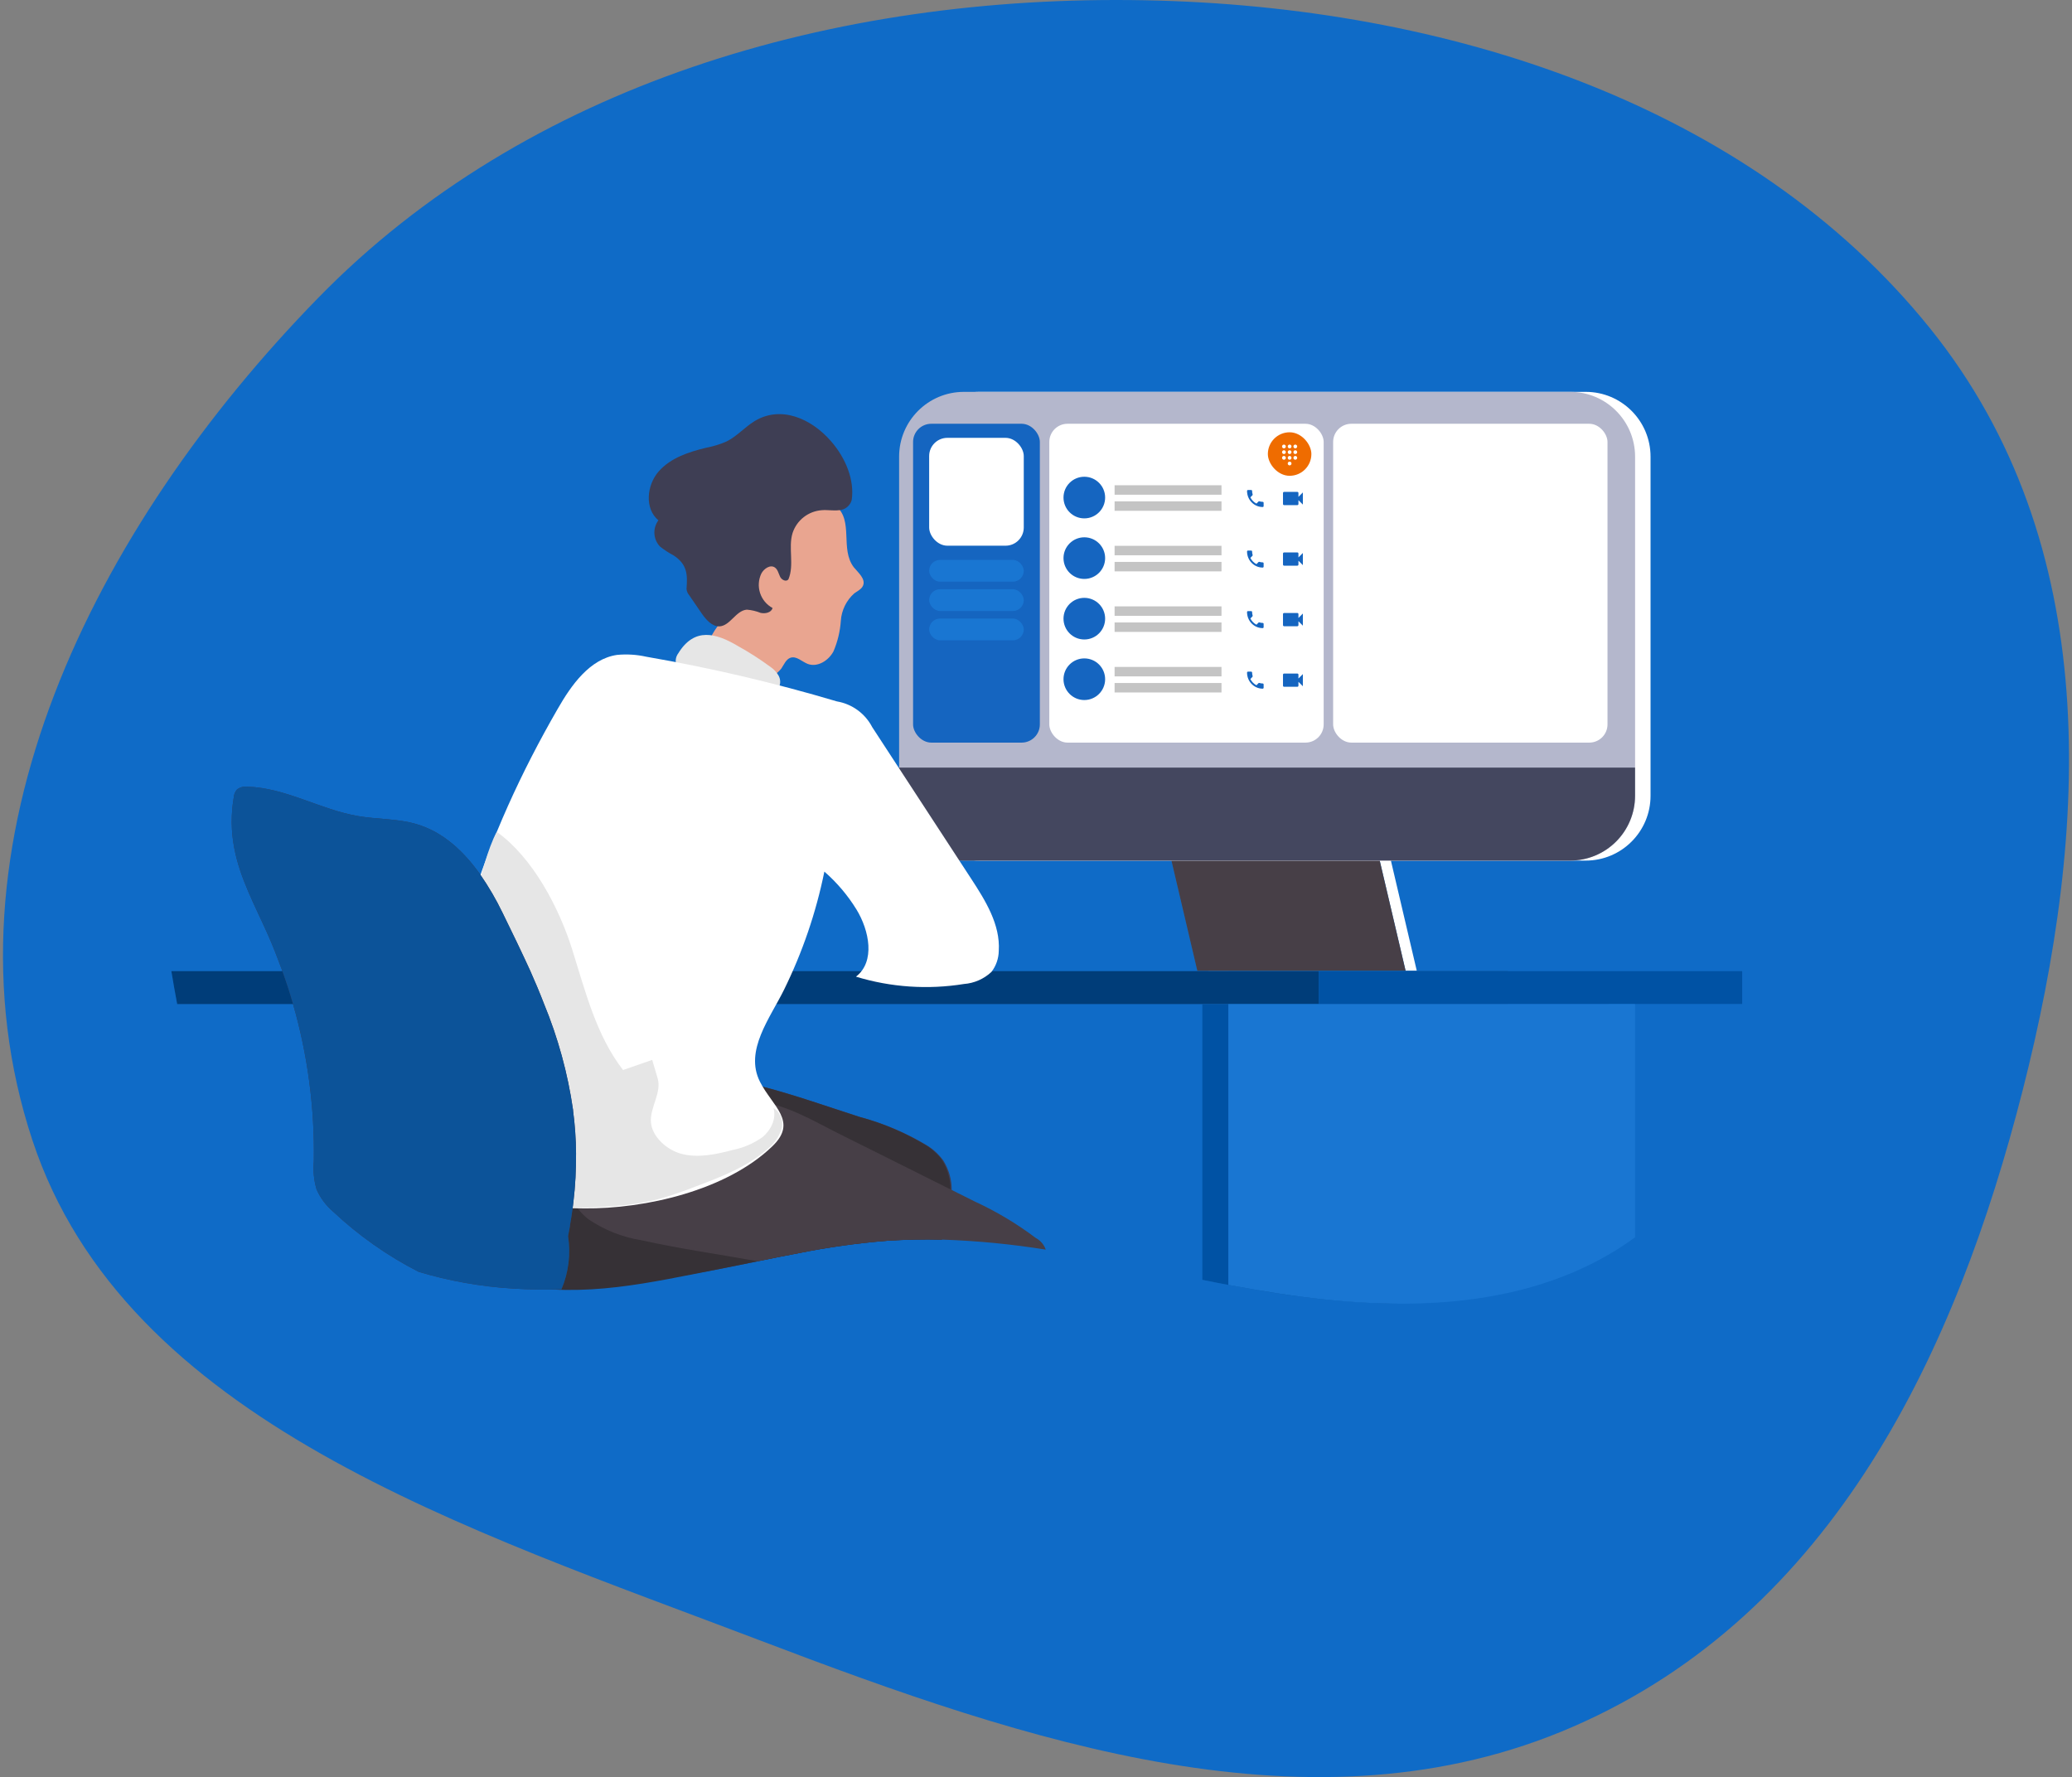 <svg width="569" height="488" viewBox="0 0 569 488" fill="none" xmlns="http://www.w3.org/2000/svg">
<rect x="0" y="0" width="569" height="488" fill="#808080" stroke="none"/>
<path fill-rule="evenodd" clip-rule="evenodd" d="M314.375 0.074C397.374 1.64 480.512 28.68 530.003 90.147C577.754 149.455 573.778 227.567 555.438 299.475C537.29 370.632 503.725 442.874 432.07 474.123C360.88 505.169 281.773 478.273 208.981 450.566C128.08 419.772 34.337 390.262 8.874 313.038C-17.934 231.734 25.736 144.95 87.387 81.792C144.562 23.221 228.938 -1.539 314.375 0.074Z" fill="#0F6BC7"/>
<path d="M441.853 275.728V339.778C440.09 341.07 438.277 342.292 436.413 343.442C419.802 353.63 400.673 357.559 381.066 357.962C368.779 357.599 356.537 356.311 344.444 354.109L337.317 352.849C334.936 352.434 332.544 351.93 330.164 351.452V275.728H441.853Z" fill="#1976D2"/>
<path d="M441.853 275.728V339.778C440.09 341.07 438.277 342.292 436.413 343.442C419.802 353.63 400.673 357.559 381.066 357.962C368.779 357.599 356.537 356.311 344.444 354.109L337.317 352.849C334.936 352.434 332.544 351.93 330.164 351.452V275.728H441.853Z" fill="#0052A4"/>
<path d="M389.087 266.661H331.889L321.487 222.371H378.685L389.087 266.661Z" fill="white"/>
<path d="M386.015 266.661H328.816L318.414 222.371H375.613L386.015 266.661Z" fill="#1976D2"/>
<path d="M386.015 266.661H328.816L318.414 222.371H375.613L386.015 266.661Z" fill="#473F47"/>
<path d="M435.468 107.608H268.948C259.12 107.608 251.153 115.575 251.153 125.403V218.53C251.153 228.357 259.12 236.324 268.948 236.324H435.468C445.296 236.324 453.263 228.357 453.263 218.53V125.403C453.263 115.575 445.296 107.608 435.468 107.608Z" fill="white"/>
<path d="M431.224 107.608H264.704C254.876 107.608 246.909 115.575 246.909 125.403V218.53C246.909 228.357 254.876 236.324 264.704 236.324H431.224C441.052 236.324 449.019 228.357 449.019 218.53V125.403C449.019 115.575 441.052 107.608 431.224 107.608Z" fill="#B4B7CC"/>
<path d="M449.006 210.785V218.517C449.006 223.236 447.131 227.762 443.794 231.099C440.457 234.437 435.931 236.311 431.212 236.311H264.691C259.972 236.311 255.446 234.437 252.109 231.099C248.772 227.762 246.897 223.236 246.897 218.517V210.785H449.006Z" fill="#44475F"/>
<path d="M261.354 326.819C261.453 331.483 260.561 336.115 258.734 340.407H258.52C253.596 340.269 248.66 340.407 243.723 340.709C235.511 341.365 227.344 342.509 219.267 344.135C215.489 344.827 211.812 345.596 208.097 346.351C204.382 347.107 200.994 347.812 197.431 348.505C190.668 349.764 184.17 350.96 177.873 351.867C169.69 348.408 162.377 343.173 156.465 336.541C155.822 335.823 155.205 335.093 154.601 334.35C153.833 333.38 153.102 332.373 152.422 331.315C150.369 328.365 149.037 324.975 148.531 321.417C148.367 319.973 148.418 318.513 148.682 317.085C149.626 312.135 153.241 308.194 157.321 305.159C157.762 304.831 158.202 304.504 158.656 304.202C167.644 297.968 178.416 294.83 189.346 295.26C190.252 295.26 191.172 295.336 192.078 295.399C197.935 295.857 203.736 296.86 209.407 298.396C218.373 300.688 227.327 303.899 236.18 306.733C242.735 308.483 249.006 311.159 254.805 314.679C256.467 315.75 257.915 317.121 259.075 318.722C260.585 321.151 261.376 323.959 261.354 326.819Z" fill="#3E3E54"/>
<path d="M258.52 340.407C253.596 340.269 248.66 340.407 243.723 340.71C235.511 341.365 227.344 342.509 219.267 344.135C215.489 344.828 211.812 345.596 208.097 346.351C204.382 347.107 200.994 347.812 197.43 348.505C178.364 352.22 160.734 356.489 141.113 352.837C139.947 352.7 138.825 352.309 137.827 351.691C136.645 350.66 135.813 349.287 135.446 347.762C132.711 339.141 133.447 329.793 137.499 321.706C142.285 312.274 149.878 308.534 158.757 304.076C168.995 298.887 177.646 294.971 189.446 295.26C190.353 295.26 191.272 295.336 192.179 295.399C198.001 295.874 203.767 296.877 209.407 298.396C218.222 300.688 227.125 303.862 235.853 306.67C242.409 308.415 248.681 311.091 254.478 314.616C256.146 315.678 257.599 317.045 258.76 318.646C260.245 321.062 261.026 323.845 261.014 326.681C261.178 331.382 260.328 336.064 258.52 340.407Z" fill="#363136"/>
<path d="M287.183 343.153C277.767 341.64 268.266 340.723 258.735 340.407H258.52C253.596 340.269 248.66 340.407 243.723 340.709C235.511 341.365 227.344 342.509 219.267 344.135C215.489 344.827 211.812 345.596 208.097 346.351C197.456 344.45 186.688 342.913 176.161 340.583C170.921 339.755 165.931 337.772 161.552 334.778C160.443 333.908 159.449 332.901 158.593 331.781C158.206 331.28 157.853 330.754 157.535 330.207C156.185 328.014 155.535 325.462 155.671 322.89C155.713 322.207 155.831 321.531 156.024 320.875C157.47 317.098 160.18 313.938 163.693 311.934C169.025 308.092 175.303 305.775 181.853 305.234C186.248 304.995 190.668 305.876 195 305.637C198.904 305.423 201.599 303.257 205.075 302.741C207.718 302.427 210.397 302.663 212.945 303.433C218.902 305.071 225.048 308.647 229.72 310.989L261.203 326.706L261.442 326.819L267.739 329.967C273.646 332.69 279.244 336.038 284.437 339.954C285.723 340.635 286.704 341.778 287.183 343.153Z" fill="#473F47"/>
<path d="M414.072 266.661V275.728H48.654C48.087 272.706 47.546 269.683 47.054 266.674L414.072 266.661Z" fill="#1976D2"/>
<path d="M414.072 266.661V275.728H48.654C48.087 272.706 47.546 269.683 47.054 266.674L414.072 266.661Z" fill="#003D79"/>
<path d="M229.556 138.928C225.199 135.062 216.081 134.13 211.925 138.399C208.853 141.547 208.651 146.458 207.896 150.828C206.772 157.116 204.131 163.034 200.201 168.068C198.085 170.763 195.542 173.307 194.635 176.594C194.257 177.657 194.257 178.818 194.635 179.881C195.265 181.005 196.211 181.92 197.355 182.513C199.955 184.405 202.897 185.774 206.019 186.543C207.583 186.907 209.218 186.821 210.734 186.292C212.25 185.764 213.585 184.816 214.583 183.558C215.313 182.475 215.842 181.04 217.101 180.611C218.738 180.095 220.212 181.682 221.799 182.311C224.481 183.332 227.554 181.405 228.889 178.861C230.022 176.205 230.703 173.379 230.904 170.499C231.092 167.593 232.417 164.878 234.593 162.943C235.462 162.301 236.57 161.822 236.999 160.827C237.767 158.989 235.739 157.314 234.48 155.79C230.614 150.753 234.493 143.046 229.556 138.928Z" fill="#E9A590"/>
<path d="M228.183 121.133C222.705 114.837 214.331 111.273 207.178 115.668C204.483 117.33 202.342 119.836 199.508 121.234C197.761 122.002 195.931 122.568 194.056 122.922C189.195 124.08 184.157 125.717 180.87 129.47C177.584 133.223 176.966 139.696 180.807 142.882C180.016 143.944 179.628 145.252 179.711 146.573C179.794 147.894 180.343 149.143 181.261 150.098C182.443 151.029 183.708 151.851 185.039 152.554C188.817 155.072 188.817 157.906 188.527 161.734C188.593 162.372 188.852 162.974 189.27 163.459L192.721 168.497C193.917 170.197 195.504 172.01 197.531 172.01C200.528 171.872 202.065 167.665 205.087 167.414C206.384 167.517 207.657 167.814 208.865 168.295C210.125 168.597 211.837 168.232 212.152 166.96C210.532 166.081 209.309 164.616 208.733 162.865C208.157 161.114 208.272 159.21 209.054 157.54C209.772 156.13 211.573 154.934 212.832 155.866C213.6 156.432 213.789 157.478 214.23 158.384C214.671 159.291 215.943 159.858 216.509 159.089C218.184 155.148 216.409 150.425 217.643 146.395C218.205 144.659 219.274 143.132 220.713 142.009C222.152 140.887 223.894 140.221 225.715 140.099C227.289 139.973 228.876 140.3 230.45 140.099C231.243 140.055 232.002 139.763 232.619 139.263C233.236 138.763 233.68 138.082 233.888 137.316C234.707 131.825 232.238 125.755 228.183 121.133Z" fill="#3E3E54"/>
<path d="M186.248 179.428C185.937 179.847 185.723 180.33 185.623 180.842C185.523 181.354 185.538 181.882 185.668 182.387C185.916 182.83 186.284 183.193 186.73 183.436C187.175 183.679 187.681 183.791 188.187 183.76C195.327 184.452 202.783 185.435 209.457 188.923C210.905 189.616 212.807 190.359 213.814 188.923C214.1 188.404 214.25 187.821 214.25 187.229C214.25 186.637 214.1 186.054 213.814 185.535C213.269 184.585 212.516 183.772 211.611 183.155C208.721 181.027 205.696 179.087 202.556 177.35C196.725 173.912 190.731 172.098 186.248 179.428Z" fill="#E6E6E6"/>
<path d="M208.689 297.036C212.089 303.811 219.217 307.942 212.089 314.78C199.496 326.907 177.244 331.995 160.381 331.831C149.047 331.73 137.398 329.136 128.52 322.134C125.798 320.172 123.672 317.496 122.375 314.402C121.732 312.364 121.393 310.242 121.367 308.105C119.138 268.336 133.243 229.171 153.14 194.678C156.918 188.079 161.955 180.951 169.436 179.843C172.136 179.582 174.861 179.752 177.508 180.347C195.175 183.406 212.647 187.501 229.833 192.613C231.887 192.96 233.833 193.78 235.516 195.008C237.199 196.237 238.573 197.839 239.53 199.69L266.719 241.336C270.648 247.356 274.728 253.929 274.275 261.095C274.251 263.197 273.544 265.235 272.26 266.9C270.193 268.834 267.526 270.003 264.704 270.212C254.798 271.81 244.658 271.121 235.059 268.197C240.424 264.079 238.736 255.529 235.198 249.748C232.801 245.856 229.829 242.349 226.382 239.346C224.094 250.594 220.37 261.501 215.3 271.799C211.522 279.506 204.369 288.498 208.689 297.036Z" fill="white"/>
<path d="M131.24 243.792C131.933 241.198 133.948 232.962 136.416 228.428C146.252 235.442 153.467 249.131 157.107 260.654C160.746 272.177 163.706 284.292 171.098 293.837L179.107 291.054L180.593 296.092C181.777 300.071 178.415 304.164 178.755 308.194C179.095 312.223 183.15 315.75 186.978 316.807C191.587 318.067 196.499 317.034 201.12 315.813C204.105 315.229 206.93 314.014 209.407 312.249C211.736 310.335 213.273 307.136 212.404 304.252C213.36 304.847 214.094 305.741 214.49 306.795C214.886 307.849 214.923 309.005 214.595 310.083C213.905 312.225 212.589 314.111 210.817 315.498C205.226 320.409 198.111 323.142 191.159 325.774C187.83 327.105 184.433 328.261 180.984 329.237C173.126 331.315 164.902 331.516 156.779 331.756C151.843 331.869 148.884 331.101 146.705 326.215C143.582 319.251 143.355 311.392 142.599 303.786C140.368 283.525 136.571 263.466 131.24 243.792Z" fill="#E6E6E6"/>
<path d="M158.19 316.757C158.19 318.923 158.14 321.127 158.039 323.369C157.925 325.598 157.724 327.877 157.447 330.207L157.258 331.73C157.044 333.317 156.805 334.917 156.515 336.541C156.502 336.599 156.502 336.659 156.515 336.717C156.351 337.612 156.175 338.518 155.999 339.438C156.766 344.381 156.138 349.44 154.185 354.046C149.697 354.201 145.204 354.13 140.723 353.832C131.986 353.304 123.34 351.765 114.957 349.248C106.392 344.865 98.486 339.298 91.471 332.713C89.531 331.056 87.987 328.986 86.95 326.655C86.199 324.138 85.938 321.501 86.182 318.885C86.431 304.296 84.508 289.751 80.477 275.728C79.608 272.681 78.626 269.658 77.555 266.674C76.296 263.286 75.037 259.949 73.538 256.599C70.088 248.829 65.906 241.248 64.332 232.899C63.451 228.328 63.4 223.635 64.181 219.046C64.221 218.23 64.531 217.45 65.063 216.83C65.463 216.51 65.923 216.274 66.417 216.138C66.91 216.002 67.427 215.967 67.934 216.036C78.437 216.326 87.983 222.333 98.359 224.108C103.686 225.015 109.215 224.776 114.391 226.312C121.758 228.478 127.425 233.868 131.895 240.165C134.206 243.505 136.252 247.021 138.016 250.68C140.71 256.158 143.229 261.397 145.571 266.497C146.932 269.558 148.203 272.567 149.349 275.552C153.228 284.932 155.923 294.759 157.371 304.806V304.995C157.889 308.895 158.163 312.823 158.19 316.757Z" fill="#3E3E54"/>
<path d="M158.19 316.757C158.19 318.923 158.14 321.127 158.039 323.369C157.925 325.598 157.724 327.877 157.447 330.207L157.258 331.73C157.044 333.317 156.805 334.917 156.515 336.541C156.502 336.599 156.502 336.659 156.515 336.717C156.351 337.612 156.175 338.518 155.999 339.438C156.766 344.381 156.138 349.44 154.185 354.046C149.697 354.201 145.204 354.13 140.723 353.832C131.986 353.304 123.34 351.765 114.957 349.248C106.392 344.865 98.486 339.298 91.471 332.713C89.531 331.056 87.987 328.986 86.95 326.655C86.199 324.138 85.938 321.501 86.182 318.885C86.431 304.296 84.508 289.751 80.477 275.728C79.608 272.681 78.626 269.658 77.555 266.674C76.296 263.286 75.037 259.949 73.538 256.599C70.088 248.829 65.906 241.248 64.332 232.899C63.451 228.328 63.4 223.635 64.181 219.046C64.221 218.23 64.531 217.45 65.063 216.83C65.463 216.51 65.923 216.274 66.417 216.138C66.91 216.002 67.427 215.967 67.934 216.036C78.437 216.326 87.983 222.333 98.359 224.108C103.686 225.015 109.215 224.776 114.391 226.312C121.758 228.478 127.425 233.868 131.895 240.165C134.206 243.505 136.252 247.021 138.016 250.68C140.71 256.158 143.229 261.397 145.571 266.497C146.932 269.558 148.203 272.567 149.349 275.552C153.228 284.932 155.923 294.759 157.371 304.806V304.995C157.889 308.895 158.163 312.823 158.19 316.757Z" fill="#0C5399"/>
<path d="M478.436 266.661H362.138V275.716H478.436V266.661Z" fill="#1976D2"/>
<path d="M478.436 266.661H362.138V275.716H478.436V266.661Z" fill="#0052A4"/>
<path d="M449.006 275.728V339.778C447.243 341.07 445.43 342.292 443.566 343.442C414.601 361.211 377.917 359.965 344.444 354.109L337.316 352.849V275.728H449.006Z" fill="#1976D2"/>
<rect x="250.743" y="116.369" width="34.814" height="87.555" rx="5" fill="#1565C0"/>
<rect x="288.155" y="116.369" width="75.344" height="87.555" rx="5" fill="white"/>
<rect x="366.097" y="116.369" width="75.344" height="87.555" rx="5" fill="white"/>
<rect x="255.159" y="120.235" width="25.981" height="29.618" rx="5" fill="white"/>
<rect x="255.159" y="153.751" width="25.981" height="5.976" rx="2.988" fill="#1976D2"/>
<rect x="255.159" y="161.805" width="25.981" height="5.976" rx="2.988" fill="#1976D2"/>
<rect x="255.159" y="169.859" width="25.981" height="5.976" rx="2.988" fill="#1976D2"/>
<circle cx="297.768" cy="136.634" r="5.716" fill="#1565C0"/>
<circle cx="297.768" cy="153.262" r="5.716" fill="#1565C0"/>
<circle cx="297.768" cy="169.889" r="5.716" fill="#1565C0"/>
<circle cx="297.768" cy="186.517" r="5.716" fill="#1565C0"/>
<rect x="306.082" y="133.256" width="29.358" height="2.598" fill="#C4C4C4"/>
<rect x="306.082" y="149.884" width="29.358" height="2.598" fill="#C4C4C4"/>
<rect x="306.082" y="166.512" width="29.358" height="2.598" fill="#C4C4C4"/>
<rect x="306.082" y="183.14" width="29.358" height="2.598" fill="#C4C4C4"/>
<rect x="306.082" y="137.673" width="29.358" height="2.598" fill="#C4C4C4"/>
<rect x="306.082" y="154.301" width="29.358" height="2.598" fill="#C4C4C4"/>
<rect x="306.082" y="170.929" width="29.358" height="2.598" fill="#C4C4C4"/>
<rect x="306.082" y="187.556" width="29.358" height="2.598" fill="#C4C4C4"/>
<rect x="348.171" y="118.707" width="11.951" height="11.951" rx="5.976" fill="#EF6C00"/>
<path d="M354.147 126.761C353.861 126.761 353.627 126.995 353.627 127.281C353.627 127.567 353.861 127.8 354.147 127.8C354.432 127.8 354.666 127.567 354.666 127.281C354.666 126.995 354.432 126.761 354.147 126.761ZM352.588 122.085C352.302 122.085 352.068 122.319 352.068 122.604C352.068 122.89 352.302 123.124 352.588 123.124C352.874 123.124 353.107 122.89 353.107 122.604C353.107 122.319 352.874 122.085 352.588 122.085ZM352.588 123.644C352.302 123.644 352.068 123.877 352.068 124.163C352.068 124.449 352.302 124.683 352.588 124.683C352.874 124.683 353.107 124.449 353.107 124.163C353.107 123.877 352.874 123.644 352.588 123.644ZM352.588 125.202C352.302 125.202 352.068 125.436 352.068 125.722C352.068 126.008 352.302 126.242 352.588 126.242C352.874 126.242 353.107 126.008 353.107 125.722C353.107 125.436 352.874 125.202 352.588 125.202ZM355.705 123.124C355.991 123.124 356.225 122.89 356.225 122.604C356.225 122.319 355.991 122.085 355.705 122.085C355.42 122.085 355.186 122.319 355.186 122.604C355.186 122.89 355.42 123.124 355.705 123.124ZM354.147 125.202C353.861 125.202 353.627 125.436 353.627 125.722C353.627 126.008 353.861 126.242 354.147 126.242C354.432 126.242 354.666 126.008 354.666 125.722C354.666 125.436 354.432 125.202 354.147 125.202ZM355.705 125.202C355.42 125.202 355.186 125.436 355.186 125.722C355.186 126.008 355.42 126.242 355.705 126.242C355.991 126.242 356.225 126.008 356.225 125.722C356.225 125.436 355.991 125.202 355.705 125.202ZM355.705 123.644C355.42 123.644 355.186 123.877 355.186 124.163C355.186 124.449 355.42 124.683 355.705 124.683C355.991 124.683 356.225 124.449 356.225 124.163C356.225 123.877 355.991 123.644 355.705 123.644ZM354.147 123.644C353.861 123.644 353.627 123.877 353.627 124.163C353.627 124.449 353.861 124.683 354.147 124.683C354.432 124.683 354.666 124.449 354.666 124.163C354.666 123.877 354.432 123.644 354.147 123.644ZM354.147 122.085C353.861 122.085 353.627 122.319 353.627 122.604C353.627 122.89 353.861 123.124 354.147 123.124C354.432 123.124 354.666 122.89 354.666 122.604C354.666 122.319 354.432 122.085 354.147 122.085Z" fill="white"/>
<path d="M343.371 136.579C343.735 137.315 344.323 137.915 345.039 138.292L345.596 137.72C345.664 137.65 345.765 137.626 345.854 137.658C346.137 137.754 346.443 137.806 346.757 137.806C346.896 137.806 347.01 137.923 347.01 138.066V138.972C347.01 139.115 346.896 139.232 346.757 139.232C344.381 139.232 342.455 137.255 342.455 134.815C342.455 134.672 342.569 134.556 342.708 134.556H343.594C343.733 134.556 343.847 134.672 343.847 134.815C343.847 135.14 343.897 135.452 343.991 135.743C344.019 135.834 343.999 135.935 343.928 136.008L343.371 136.579Z" fill="#1565C0"/>
<path d="M343.371 153.207C343.735 153.942 344.323 154.543 345.039 154.919L345.596 154.348C345.664 154.278 345.765 154.254 345.854 154.285C346.137 154.381 346.443 154.433 346.757 154.433C346.896 154.433 347.01 154.55 347.01 154.693V155.6C347.01 155.743 346.896 155.86 346.757 155.86C344.381 155.86 342.455 153.883 342.455 151.443C342.455 151.3 342.569 151.183 342.708 151.183H343.594C343.733 151.183 343.847 151.3 343.847 151.443C343.847 151.768 343.897 152.08 343.991 152.371C344.019 152.461 343.999 152.563 343.928 152.636L343.371 153.207Z" fill="#1565C0"/>
<path d="M343.371 169.835C343.735 170.57 344.323 171.17 345.039 171.547L345.596 170.975C345.664 170.905 345.765 170.882 345.854 170.913C346.137 171.009 346.443 171.061 346.757 171.061C346.896 171.061 347.01 171.178 347.01 171.321V172.228C347.01 172.371 346.896 172.487 346.757 172.487C344.381 172.487 342.455 170.51 342.455 168.071C342.455 167.928 342.569 167.811 342.708 167.811H343.594C343.733 167.811 343.847 167.928 343.847 168.071C343.847 168.395 343.897 168.707 343.991 168.998C344.019 169.089 343.999 169.191 343.928 169.263L343.371 169.835Z" fill="#1565C0"/>
<path d="M343.371 186.463C343.735 187.198 344.323 187.798 345.039 188.175L345.596 187.603C345.664 187.533 345.765 187.51 345.854 187.541C346.137 187.637 346.443 187.689 346.757 187.689C346.896 187.689 347.01 187.806 347.01 187.949V188.855C347.01 188.998 346.896 189.115 346.757 189.115C344.381 189.115 342.455 187.138 342.455 184.698C342.455 184.556 342.569 184.439 342.708 184.439H343.594C343.733 184.439 343.847 184.556 343.847 184.698C343.847 185.023 343.897 185.335 343.991 185.626C344.019 185.717 343.999 185.818 343.928 185.891L343.371 186.463Z" fill="#1565C0"/>
<path d="M356.571 136.439V135.378C356.571 135.211 356.435 135.075 356.268 135.075H352.631C352.464 135.075 352.328 135.211 352.328 135.378V138.409C352.328 138.576 352.464 138.712 352.631 138.712H356.268C356.435 138.712 356.571 138.576 356.571 138.409V137.348L357.784 138.561V135.227L356.571 136.439Z" fill="#1565C0"/>
<path d="M356.571 153.067V152.006C356.571 151.839 356.435 151.703 356.268 151.703H352.631C352.464 151.703 352.328 151.839 352.328 152.006V155.037C352.328 155.204 352.464 155.34 352.631 155.34H356.268C356.435 155.34 356.571 155.204 356.571 155.037V153.976L357.784 155.189V151.854L356.571 153.067Z" fill="#1565C0"/>
<path d="M356.571 169.694V168.634C356.571 168.467 356.435 168.331 356.268 168.331H352.631C352.464 168.331 352.328 168.467 352.328 168.634V171.665C352.328 171.831 352.464 171.968 352.631 171.968H356.268C356.435 171.968 356.571 171.831 356.571 171.665V170.604L357.784 171.816V168.482L356.571 169.694Z" fill="#1565C0"/>
<path d="M356.571 186.322V185.261C356.571 185.095 356.435 184.958 356.268 184.958H352.631C352.464 184.958 352.328 185.095 352.328 185.261V188.292C352.328 188.459 352.464 188.596 352.631 188.596H356.268C356.435 188.596 356.571 188.459 356.571 188.292V187.232L357.784 188.444V185.11L356.571 186.322Z" fill="#1565C0"/>
</svg>
